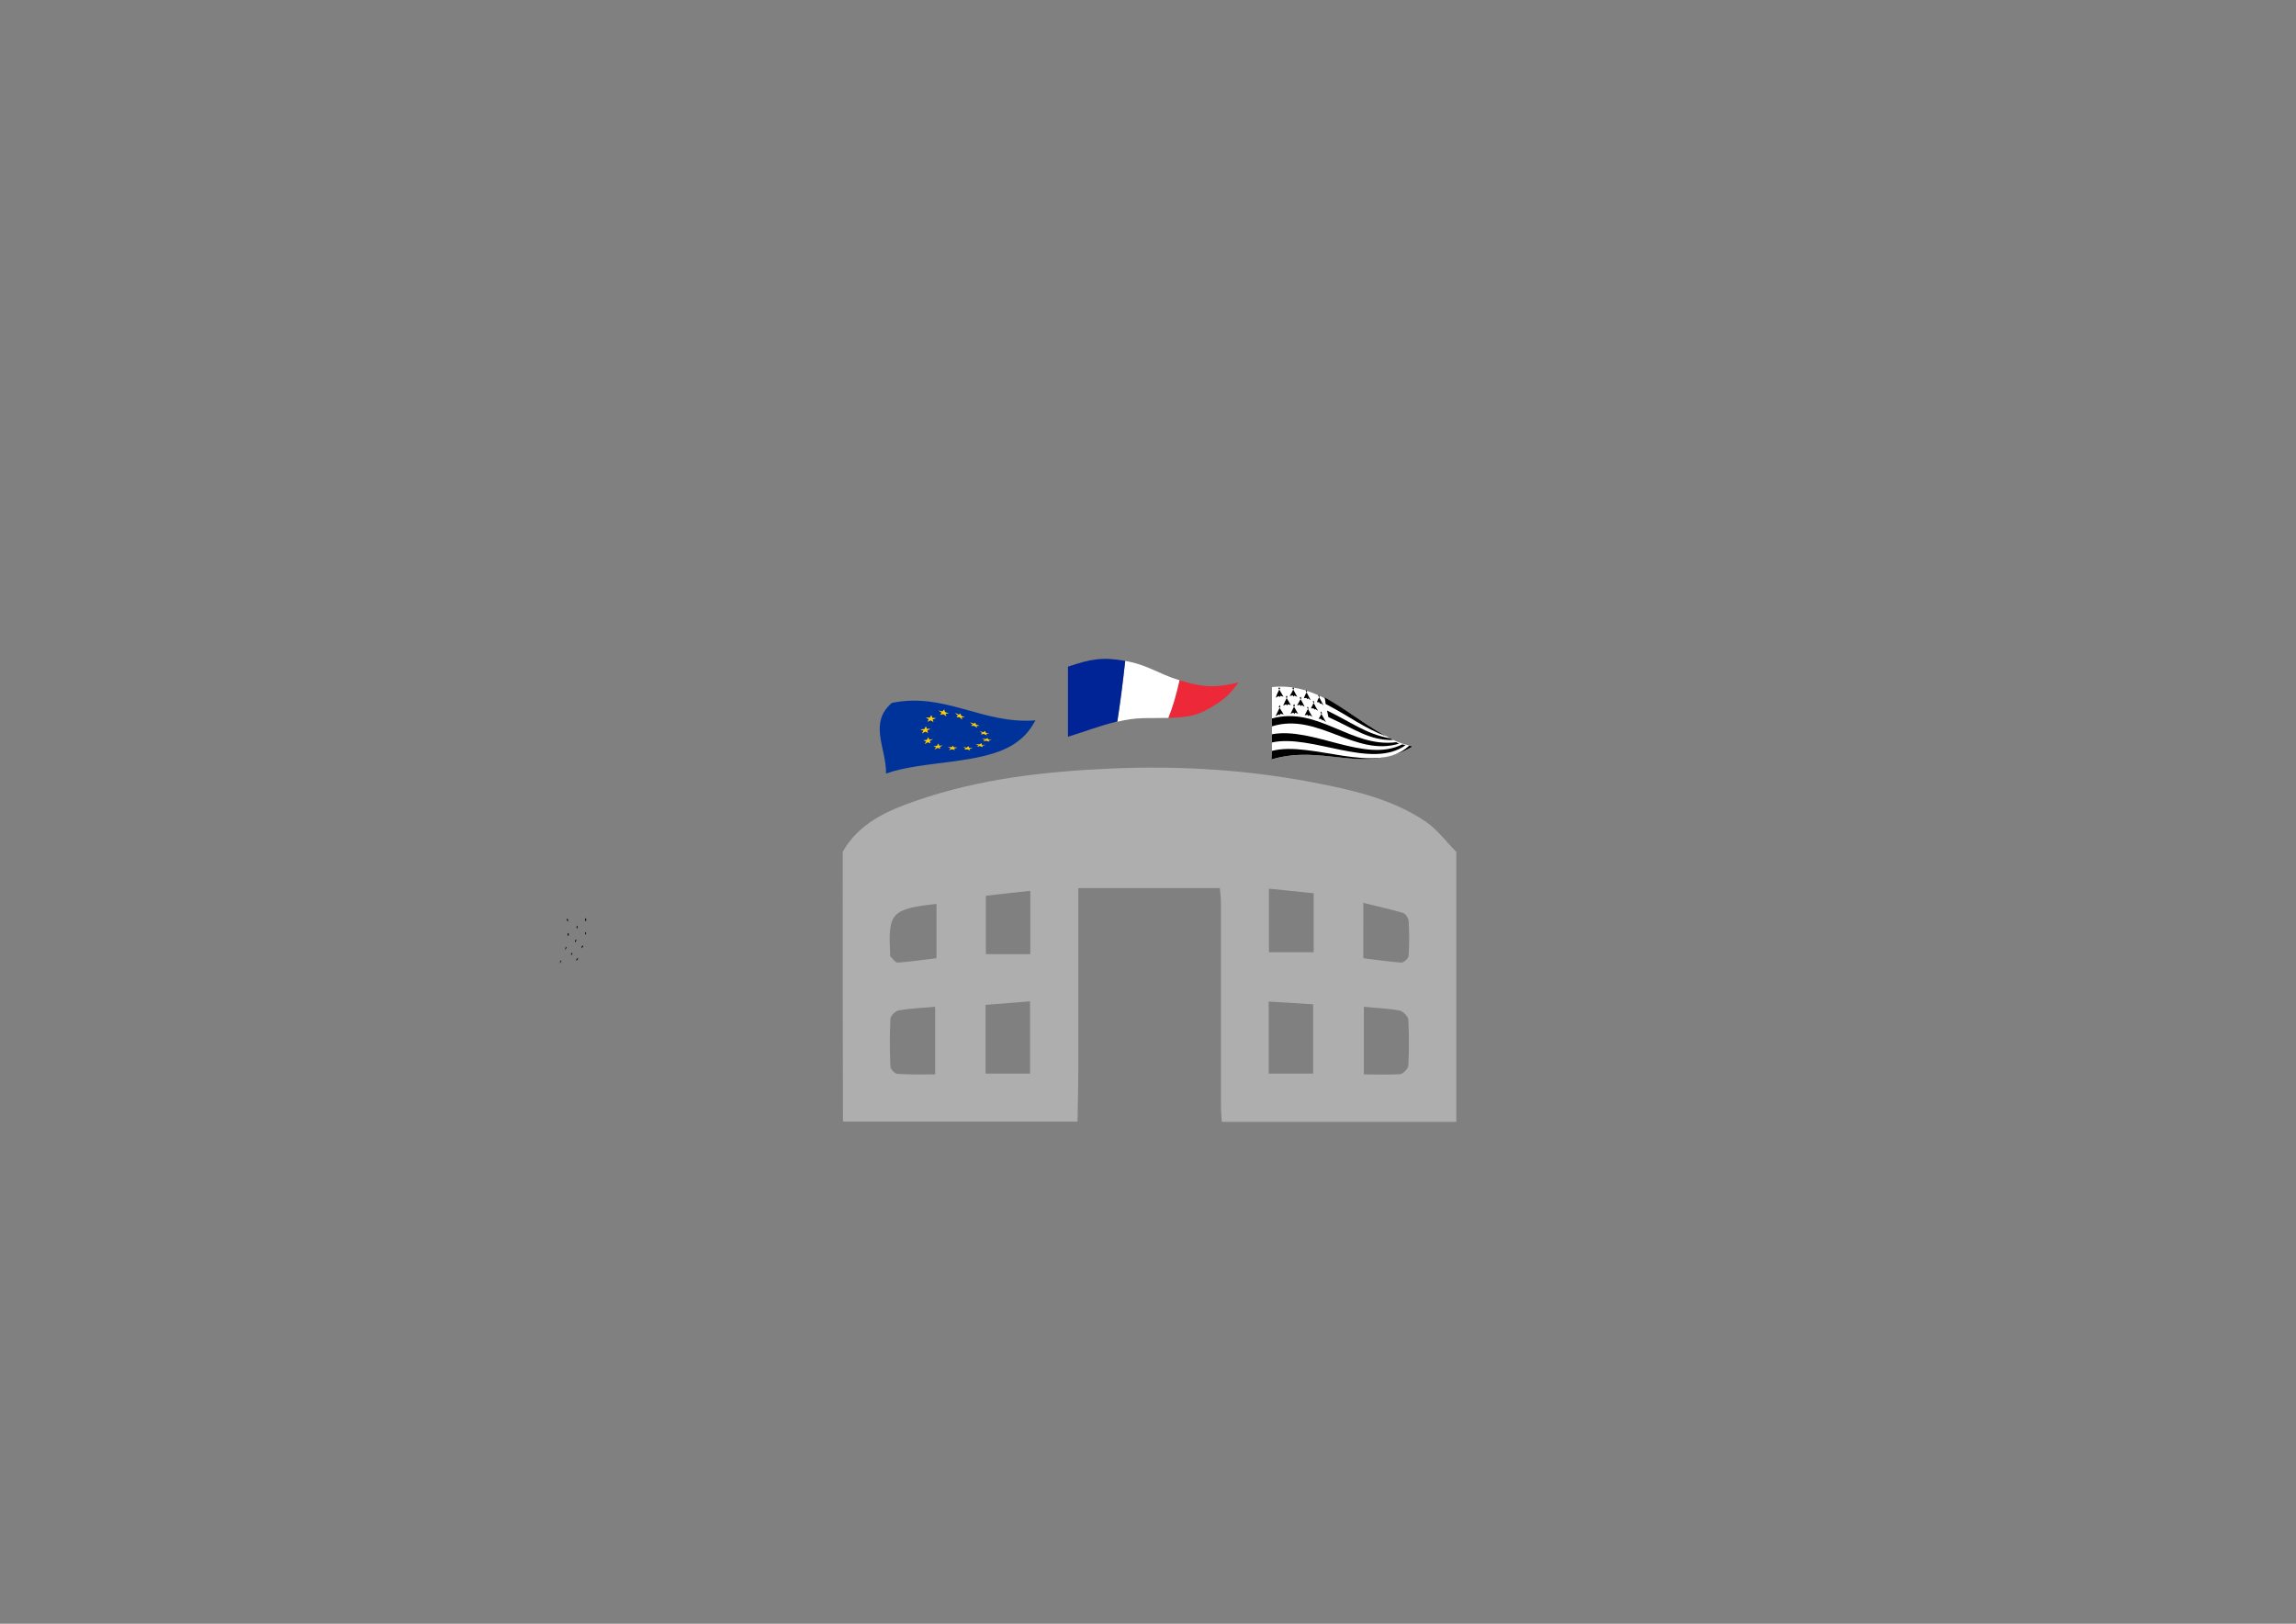 <?xml version="1.0" encoding="utf-8"?>
<!-- Generator: Adobe Illustrator 22.0.0, SVG Export Plug-In . SVG Version: 6.00 Build 0)  -->
<svg version="1.1" id="Calque_1" xmlns="http://www.w3.org/2000/svg" xmlns:xlink="http://www.w3.org/1999/xlink" x="0px" y="0px"
	 viewBox="0 0 841.9 595.3" style="enable-background:new 0 0 841.9 595.3;" xml:space="preserve">
<rect x="0" y="0" width="841.9" height="595.3" fill="#808080" stroke="none"/>
<style type="text/css">
	.st0{display:none;fill:#FFFFFF;}
	.st1{fill:#AEAEAE;}
	.st2{fill:#003399;}
	.st3{fill:#FFCC00;}
	.st4{fill:#ED2939;}
	.st5{fill:#FFFFFF;}
	.st6{fill:#002395;}
</style>
<rect x="299" y="176.3" class="st0" width="245" height="244.9"/>
<g>
	<path class="st1" d="M309,312.3c6-10.6,16.4-15.1,27.1-18.8c22.8-7.9,46.5-10.6,70.4-11.7c26-1.2,51.8,0.4,77.3,5.5
		c13.7,2.7,27.3,6,39.1,14c4.2,2.9,7.4,7.3,11.1,11c0,33,0,66,0,99c-28.7,0-57.3,0-86,0c-0.1-2-0.3-4-0.3-6c0-24.6,0-49.3,0-73.9
		c0-1.9-0.2-3.8-0.4-5.8c-17.5,0-34.3,0-51.9,0c0,2.2,0,4,0,5.8c0,20,0,40,0,59.9c0,6.6-0.2,13.3-0.3,19.9c-28.6,0-57.2,0-86,0
		C309,378.3,309,345.3,309,312.3z M377.7,393.6c0-9,0-17.5,0-26.5c-5.7,0.5-11,0.9-16.3,1.3c0,8.8,0,16.8,0,25.2
		C366.9,393.6,372.1,393.6,377.7,393.6z M481.5,393.6c0-8.7,0-16.9,0-25.4c-5.6-0.4-10.8-0.7-16.3-1c0,9.1,0,17.6,0,26.4
		C470.7,393.6,476,393.6,481.5,393.6z M342.9,393.9c0-8.6,0-16.6,0-24.8c-4.7,0.4-9.1,0.6-13.3,1.3c-1.2,0.2-3.1,2-3.1,3.2
		c-0.3,5.8-0.3,11.6,0,17.4c0,1,1.6,2.6,2.5,2.7C333.6,394,338.2,393.9,342.9,393.9z M500.1,369.1c0,8.5,0,16.5,0,24.8
		c4.8,0,9.1,0.2,13.3-0.1c1.1-0.1,2.9-2,3-3.1c0.3-5.6,0.3-11.3,0-16.9c-0.1-1.2-1.9-3-3.1-3.3C509.2,369.7,504.8,369.6,500.1,369.1
		z M377.8,326.6c-5.8,0.6-11.1,1.2-16.3,1.8c0,7.6,0,14.6,0,21.4c5.6,0,10.9,0,16.3,0C377.8,342.1,377.8,334.8,377.8,326.6z
		 M465.3,325.8c0,8.1,0,15.5,0,23.3c5.6,0,11,0,16.4,0c0-7.1,0-14.2,0-21.6C476.3,326.9,471.1,326.4,465.3,325.8z M343.4,351.3
		c0-3.8,0-7,0-10.1c0-3.2,0-6.5,0-9.8c-16.5,1.8-17.8,3.3-17,18.1c0,0.3-0.1,0.8,0,1c0.9,0.9,1.9,2.5,2.8,2.4
		C333.7,352.6,338.3,351.9,343.4,351.3z M499.9,351.3c4.8,0.6,9.4,1.3,13.9,1.6c0.9,0.1,2.6-1.5,2.7-2.4c0.3-4.3,0.3-8.6,0-13
		c-0.1-1-1.1-2.5-2-2.8c-4.7-1.4-9.5-2.4-14.6-3.7C499.9,338.1,499.9,344.3,499.9,351.3z"/>
</g>
<g>
	<g>
		<path class="st2" d="M327,257.7c19.6-4,33.2,7.9,52.7,6.4c-2.6,4.5-4.2,6.1-7.6,8.5c-11.6,7.8-33.6,6.1-47.2,11
			C325,274.2,318.4,265.2,327,257.7z"/>
		<g>
			<g>
				<path id="t_360_" class="st3" d="M353.8,263c-0.7-0.3-1.1-0.5-1.8-0.8c0,0.2-0.1,0.3-0.1,0.5C352.6,262.8,353,262.9,353.8,263z"
					/>
				<path id="t_359_" class="st3" d="M353.8,263c-0.6,0-1,0-1.6-0.1c-0.2-0.3-0.3-0.4-0.4-0.7C352.5,262.6,352.9,262.7,353.8,263z"
					/>
				<path id="t_358_" class="st3" d="M352.8,263.8c-0.1-0.5-0.2-0.7-0.3-1.2c-0.4-0.1-0.5-0.1-0.9-0.2
					C352.1,263,352.3,263.3,352.8,263.8z"/>
				<path id="t_357_" class="st3" d="M352.8,263.8c-0.5-0.5-0.8-0.7-1.3-1.3c0.3-0.1,0.4-0.1,0.6-0.2
					C352.4,263,352.6,263.3,352.8,263.8z"/>
				<path id="t_356_" class="st3" d="M352.2,261.6c-0.4,0.2-0.5,0.4-0.8,0.7c0.4,0.2,0.5,0.3,0.8,0.6
					C352.2,262.3,352.2,262,352.2,261.6z"/>
				<path id="t_355_" class="st3" d="M352.2,261.6c0.1,0.4,0.2,0.7,0.3,1.2c-0.4-0.1-0.5-0.1-0.9-0.2
					C351.9,262.1,351.9,261.9,352.2,261.6z"/>
				<path id="t_354_" class="st3" d="M350.2,261.4c0.8,0.3,1.2,0.5,1.9,0.9c0,0.2-0.1,0.3-0.1,0.5
					C351.3,262.2,351,261.9,350.2,261.4z"/>
				<path id="t_353_" class="st3" d="M350.2,261.4c0.6,0.5,0.9,0.8,1.4,1.3c0.3-0.1,0.4-0.1,0.6-0.2
					C351.5,262.1,351.1,261.8,350.2,261.4z"/>
				<path id="t_352_" class="st3" d="M350.7,262.9c0.3-0.3,0.5-0.5,0.8-0.8c0.3,0.2,0.5,0.3,0.8,0.6
					C351.7,262.8,351.4,262.8,350.7,262.9z"/>
				<path id="t_351_" class="st3" d="M350.7,262.9c0.7,0,1,0,1.6,0c-0.2-0.3-0.3-0.4-0.4-0.7C351.4,262.5,351.2,262.6,350.7,262.9z"
					/>
			</g>
			<g>
				<path id="t_350_" class="st3" d="M349.5,273.4c-0.3,0.3-0.5,0.5-0.8,0.8c0.3,0.1,0.5,0.1,0.8,0.2
					C349.5,274,349.5,273.8,349.5,273.4z"/>
				<path id="t_349_" class="st3" d="M349.5,273.4c0.1,0.4,0.2,0.5,0.3,0.9c-0.4,0-0.5,0-0.9,0.1C349.2,274,349.3,273.8,349.5,273.4
					z"/>
				<path id="t_348_" class="st3" d="M351.1,274.1c-0.7-0.1-1.1-0.1-1.8-0.2c0,0.2-0.1,0.3-0.1,0.4
					C349.9,274.3,350.3,274.2,351.1,274.1z"/>
				<path id="t_347_" class="st3" d="M351.1,274.1c-0.6,0.1-1,0.2-1.6,0.4c-0.2-0.2-0.3-0.2-0.4-0.4
					C349.8,274.1,350.2,274.1,351.1,274.1z"/>
				<path id="t_346_" class="st3" d="M350.1,275c-0.1-0.3-0.2-0.5-0.3-0.8c-0.4,0-0.5,0-0.9,0.1C349.4,274.6,349.6,274.7,350.1,275z
					"/>
				<path id="t_345_" class="st3" d="M350.1,275c-0.5-0.2-0.8-0.3-1.3-0.6c0.2-0.1,0.4-0.2,0.6-0.3
					C349.7,274.5,349.9,274.7,350.1,275z"/>
				<path id="t_344_" class="st3" d="M347.6,273.9c0.7,0,1.1,0,1.8,0.1c0,0.2-0.1,0.3-0.1,0.4C348.6,274.2,348.3,274.1,347.6,273.9z
					"/>
				<path id="t_343_" class="st3" d="M347.6,273.9c0.5,0.2,0.8,0.3,1.3,0.6c0.2-0.1,0.4-0.2,0.6-0.3
					C348.8,274.1,348.4,274,347.6,273.9z"/>
				<path id="t_342_" class="st3" d="M348,275c0.3-0.3,0.5-0.5,0.8-0.8c0.3,0.1,0.5,0.1,0.8,0.2C349,274.5,348.7,274.7,348,275z"/>
				<path id="t_341_" class="st3" d="M348,275c0.6-0.2,1-0.3,1.6-0.5c-0.2-0.2-0.3-0.2-0.4-0.4C348.7,274.4,348.5,274.6,348,275z"/>
			</g>
			<g>
				<path id="t_340_" class="st3" d="M339.5,266.3c-0.3,0.5-0.4,0.8-0.7,1.3c0.4,0.1,0.5,0.1,0.9,0.2
					C339.6,267.2,339.5,266.9,339.5,266.3z"/>
				<path id="t_339_" class="st3" d="M339.5,266.3c0.2,0.5,0.3,0.8,0.5,1.3c-0.4,0.1-0.6,0.2-0.9,0.3
					C339.2,267.2,339.3,266.9,339.5,266.3z"/>
				<path id="t_338_" class="st3" d="M341.2,267.2c-0.8,0-1.1,0-1.9,0.1c0,0.3,0,0.4-0.1,0.7C340,267.6,340.4,267.5,341.2,267.2z"/>
				<path id="t_337_" class="st3" d="M341.2,267.2c-0.7,0.3-1,0.5-1.6,0.8c-0.2-0.2-0.3-0.3-0.5-0.5
					C339.9,267.4,340.3,267.3,341.2,267.2z"/>
				<path id="t_336_" class="st3" d="M340.3,268.7c-0.2-0.5-0.3-0.7-0.4-1.2c-0.4,0.1-0.6,0.2-0.9,0.3
					C339.5,268.1,339.8,268.3,340.3,268.7z"/>
				<path id="t_335_" class="st3" d="M340.3,268.7c-0.6-0.3-0.9-0.4-1.4-0.7c0.2-0.2,0.4-0.4,0.6-0.6
					C339.8,267.9,340,268.2,340.3,268.7z"/>
				<path id="t_334_" class="st3" d="M337.5,267.4c0.8-0.1,1.1-0.1,1.9-0.1c0,0.3,0,0.4-0.1,0.7
					C338.7,267.7,338.3,267.6,337.5,267.4z"/>
				<path id="t_333_" class="st3" d="M337.5,267.4c0.6,0.3,0.9,0.4,1.5,0.7c0.2-0.2,0.4-0.4,0.6-0.6
					C338.8,267.4,338.4,267.4,337.5,267.4z"/>
				<path id="t_332_" class="st3" d="M338.1,268.9c0.3-0.6,0.4-0.8,0.7-1.4c0.4,0.1,0.5,0.1,0.9,0.2
					C339.1,268.1,338.7,268.4,338.1,268.9z"/>
				<path id="t_331_" class="st3" d="M338.1,268.9c0.6-0.4,1-0.6,1.6-0.9c-0.2-0.2-0.3-0.3-0.5-0.5
					C338.8,268,338.5,268.3,338.1,268.9z"/>
			</g>
			<g>
				<path id="t_330_" class="st3" d="M344.7,262.1c0.7-0.2,1-0.3,1.7-0.4c-0.2-0.3-0.3-0.4-0.5-0.7
					C345.4,261.5,345.2,261.7,344.7,262.1z"/>
				<path id="t_329_" class="st3" d="M344.7,262.1c0.3-0.4,0.5-0.7,0.8-1.1c0.4,0.2,0.5,0.3,0.9,0.4
					C345.7,261.7,345.4,261.8,344.7,262.1z"/>
				<path id="t_328_" class="st3" d="M344.2,260.5c0.6,0.4,0.9,0.7,1.5,1.1c0.3-0.2,0.4-0.2,0.7-0.4
					C345.5,261,345.1,260.8,344.2,260.5z"/>
				<path id="t_327_" class="st3" d="M344.2,260.5c0.8,0.2,1.2,0.3,2,0.5c0,0.3-0.1,0.4-0.1,0.6C345.3,261.2,345,261,344.2,260.5z"
					/>
				<path id="t_326_" class="st3" d="M346.2,260.1c-0.3,0.4-0.5,0.6-0.8,1c0.4,0.2,0.5,0.3,0.9,0.4
					C346.3,261,346.3,260.7,346.2,260.1z"/>
				<path id="t_325_" class="st3" d="M346.2,260.1c0.2,0.5,0.2,0.8,0.4,1.4c-0.4,0-0.6,0-1,0C345.9,260.9,346,260.6,346.2,260.1z"/>
				<path id="t_324_" class="st3" d="M347,262.6c-0.6-0.4-0.9-0.7-1.5-1.1c0.3-0.2,0.4-0.2,0.7-0.4
					C346.5,261.8,346.7,262.1,347,262.6z"/>
				<path id="t_323_" class="st3" d="M347,262.6c-0.2-0.5-0.2-0.8-0.4-1.3c-0.4,0-0.6,0-1,0C346.2,261.8,346.4,262.1,347,262.6z"/>
				<path id="t_322_" class="st3" d="M347.9,261.5c-0.7,0.1-1,0.1-1.7,0.3c-0.2-0.3-0.3-0.4-0.5-0.7
					C346.6,261.2,347.1,261.3,347.9,261.5z"/>
				<path id="t_321_" class="st3" d="M347.9,261.5c-0.8-0.2-1.2-0.4-2-0.6c0,0.3-0.1,0.4-0.1,0.6
					C346.7,261.5,347.1,261.5,347.9,261.5z"/>
			</g>
			<g>
				<path id="t_320_" class="st3" d="M340.1,264.6c0.7-0.3,1-0.5,1.7-0.7c-0.2-0.2-0.3-0.4-0.5-0.6
					C340.8,263.8,340.5,264.1,340.1,264.6z"/>
				<path id="t_319_" class="st3" d="M340.1,264.6c0.3-0.5,0.4-0.8,0.7-1.3c0.4,0.1,0.5,0.2,0.9,0.3
					C341.1,264,340.7,264.2,340.1,264.6z"/>
				<path id="t_318_" class="st3" d="M339.5,263.1c0.6,0.3,0.9,0.5,1.5,0.9c0.3-0.2,0.4-0.3,0.6-0.5
					C340.8,263.3,340.4,263.2,339.5,263.1z"/>
				<path id="t_317_" class="st3" d="M339.5,263.1c0.8,0,1.2,0,2,0.1c0,0.3,0,0.4-0.1,0.7C340.7,263.5,340.3,263.4,339.5,263.1z"/>
				<path id="t_316_" class="st3" d="M341.5,262.2c-0.3,0.5-0.5,0.8-0.8,1.3c0.4,0.1,0.5,0.2,0.9,0.3
					C341.6,263.1,341.6,262.8,341.5,262.2z"/>
				<path id="t_315_" class="st3" d="M341.5,262.2c0.2,0.5,0.3,0.8,0.4,1.3c-0.4,0.1-0.6,0.1-1,0.1
					C341.2,263.1,341.3,262.8,341.5,262.2z"/>
				<path id="t_314_" class="st3" d="M342.3,264.7c-0.6-0.4-0.9-0.5-1.5-0.9c0.3-0.2,0.4-0.3,0.6-0.5
					C341.8,263.9,342,264.2,342.3,264.7z"/>
				<path id="t_313_" class="st3" d="M342.3,264.7c-0.2-0.5-0.3-0.8-0.4-1.3c-0.4,0.1-0.6,0.1-1,0.1
					C341.5,264,341.8,264.3,342.3,264.7z"/>
				<path id="t_312_" class="st3" d="M343.2,263.3c-0.7,0.2-1,0.4-1.7,0.6c-0.2-0.2-0.3-0.4-0.5-0.6
					C341.9,263.3,342.4,263.3,343.2,263.3z"/>
				<path id="t_311_" class="st3" d="M343.2,263.3c-0.8-0.1-1.2-0.1-1.9-0.2c0,0.3,0,0.4-0.1,0.7C342,263.6,342.4,263.5,343.2,263.3
					z"/>
			</g>
			<g>
				<path id="t_310_" class="st3" d="M339.1,272.8c0.6-0.4,0.9-0.6,1.6-1c-0.2-0.2-0.3-0.3-0.5-0.5
					C339.7,271.9,339.5,272.2,339.1,272.8z"/>
				<path id="t_309_" class="st3" d="M339.1,272.8c0.3-0.5,0.4-0.8,0.7-1.3c0.3,0,0.5,0.1,0.9,0.1C340,272,339.7,272.3,339.1,272.8z
					"/>
				<path id="t_308_" class="st3" d="M338.6,271.4c0.6,0.2,0.9,0.3,1.4,0.6c0.2-0.2,0.4-0.4,0.6-0.6
					C339.8,271.4,339.4,271.4,338.6,271.4z"/>
				<path id="t_307_" class="st3" d="M338.6,271.4c0.7-0.1,1.1-0.1,1.9-0.2c0,0.3,0,0.4-0.1,0.6
					C339.6,271.7,339.3,271.6,338.6,271.4z"/>
				<path id="t_306_" class="st3" d="M340.4,270.3c-0.3,0.5-0.4,0.8-0.7,1.3c0.3,0,0.5,0.1,0.9,0.1
					C340.5,271.1,340.5,270.9,340.4,270.3z"/>
				<path id="t_305_" class="st3" d="M340.4,270.3c0.2,0.5,0.3,0.7,0.4,1.2c-0.4,0.1-0.5,0.2-0.9,0.3
					C340.1,271.2,340.2,270.9,340.4,270.3z"/>
				<path id="t_304_" class="st3" d="M341.2,272.5c-0.6-0.2-0.8-0.3-1.4-0.6c0.2-0.2,0.4-0.4,0.6-0.6
					C340.8,271.8,340.9,272,341.2,272.5z"/>
				<path id="t_303_" class="st3" d="M341.2,272.5c-0.2-0.4-0.2-0.7-0.4-1.1c-0.4,0.1-0.5,0.2-0.9,0.3
					C340.5,272,340.7,272.2,341.2,272.5z"/>
				<path id="t_302_" class="st3" d="M342.1,271c-0.6,0.3-1,0.5-1.6,0.9c-0.2-0.2-0.3-0.3-0.5-0.5
					C340.8,271.3,341.3,271.2,342.1,271z"/>
				<path id="t_301_" class="st3" d="M342.1,271c-0.7,0.1-1.1,0.1-1.8,0.2c0,0.3,0,0.4-0.1,0.6C340.9,271.5,341.3,271.3,342.1,271z"
					/>
			</g>
			<g>
				<path id="t_300_" class="st3" d="M342.7,274.8c0.6-0.4,0.9-0.5,1.6-0.9c-0.2-0.2-0.3-0.2-0.5-0.4
					C343.4,274.1,343.2,274.3,342.7,274.8z"/>
				<path id="t_299_" class="st3" d="M342.7,274.8c0.3-0.5,0.4-0.7,0.7-1.1c0.3,0,0.5,0,0.8,0.1
					C343.6,274.1,343.3,274.4,342.7,274.8z"/>
				<path id="t_298_" class="st3" d="M342.3,273.6c0.5,0.2,0.8,0.3,1.4,0.5c0.2-0.2,0.4-0.3,0.6-0.5
					C343.4,273.6,343,273.6,342.3,273.6z"/>
				<path id="t_297_" class="st3" d="M342.3,273.6c0.7-0.1,1.1-0.1,1.8-0.2c0,0.2-0.1,0.3-0.1,0.6
					C343.3,273.8,343,273.8,342.3,273.6z"/>
				<path id="t_296_" class="st3" d="M344.1,272.6c-0.3,0.4-0.4,0.7-0.7,1.1c0.3,0,0.5,0,0.8,0.1
					C344.2,273.4,344.2,273.1,344.1,272.6z"/>
				<path id="t_295_" class="st3" d="M344.1,272.6c0.2,0.4,0.2,0.6,0.4,1c-0.4,0.1-0.5,0.2-0.9,0.3
					C343.8,273.4,343.9,273.2,344.1,272.6z"/>
				<path id="t_294_" class="st3" d="M344.8,274.5c-0.5-0.2-0.8-0.3-1.3-0.4c0.2-0.2,0.4-0.3,0.6-0.5
					C344.4,273.9,344.5,274.1,344.8,274.5z"/>
				<path id="t_293_" class="st3" d="M344.8,274.5c-0.1-0.4-0.2-0.6-0.4-1c-0.4,0.1-0.5,0.2-0.9,0.3
					C344.1,274.1,344.3,274.2,344.8,274.5z"/>
				<path id="t_292_" class="st3" d="M345.7,273.3c-0.6,0.3-1,0.4-1.6,0.8c-0.2-0.2-0.3-0.2-0.5-0.4
					C344.5,273.5,344.9,273.4,345.7,273.3z"/>
				<path id="t_291_" class="st3" d="M345.7,273.3c-0.7,0.1-1.1,0.1-1.8,0.2c0,0.2-0.1,0.3-0.1,0.6
					C344.6,273.7,344.9,273.5,345.7,273.3z"/>
			</g>
			<g>
				<path id="t_290_" class="st3" d="M359.6,269.2c0.7-0.1,1-0.1,1.7-0.1c-0.2-0.2-0.3-0.3-0.5-0.4
					C360.4,268.8,360.1,269,359.6,269.2z"/>
				<path id="t_289_" class="st3" d="M359.6,269.2c0.3-0.3,0.5-0.4,0.8-0.6c0.3,0.1,0.5,0.2,0.9,0.3
					C360.6,269,360.3,269.1,359.6,269.2z"/>
				<path id="t_288_" class="st3" d="M359.2,268.1c0.6,0.4,0.8,0.5,1.4,0.8c0.3-0.1,0.4-0.1,0.6-0.2
					C360.4,268.5,360,268.4,359.2,268.1z"/>
				<path id="t_287_" class="st3" d="M359.2,268.1c0.8,0.2,1.1,0.3,1.9,0.5c0,0.2-0.1,0.2-0.1,0.4
					C360.3,268.6,359.9,268.5,359.2,268.1z"/>
				<path id="t_286_" class="st3" d="M361.2,268c-0.3,0.3-0.5,0.4-0.8,0.6c0.3,0.1,0.5,0.2,0.9,0.3
					C361.2,268.6,361.2,268.4,361.2,268z"/>
				<path id="t_285_" class="st3" d="M361.2,268c0.1,0.4,0.2,0.5,0.4,0.9c-0.4,0-0.6,0-0.9-0.1C360.8,268.5,360.9,268.3,361.2,268z"
					/>
				<path id="t_284_" class="st3" d="M361.9,269.6c-0.6-0.3-0.8-0.4-1.4-0.7c0.3-0.1,0.4-0.1,0.6-0.2
					C361.4,269.1,361.6,269.3,361.9,269.6z"/>
				<path id="t_283_" class="st3" d="M361.9,269.6c-0.2-0.3-0.2-0.5-0.4-0.8c-0.4,0-0.6,0-0.9-0.1
					C361.1,269.1,361.3,269.3,361.9,269.6z"/>
				<path id="t_282_" class="st3" d="M362.8,268.9c-0.7,0.1-1,0.1-1.7,0.2c-0.2-0.2-0.3-0.3-0.5-0.4
					C361.5,268.8,362,268.8,362.8,268.9z"/>
				<path id="t_281_" class="st3" d="M362.8,268.9c-0.8-0.1-1.2-0.2-1.9-0.4c0,0.2-0.1,0.2-0.1,0.4
					C361.6,268.9,362,268.9,362.8,268.9z"/>
			</g>
			<g>
				<path id="t_280_" class="st3" d="M356.1,266.1c0.7,0,1,0,1.6,0c-0.2-0.2-0.3-0.3-0.5-0.6C356.8,265.8,356.5,265.9,356.1,266.1z"
					/>
				<path id="t_279_" class="st3" d="M356.1,266.1c0.3-0.3,0.5-0.4,0.8-0.7c0.3,0.2,0.5,0.3,0.9,0.5
					C357.1,266,356.7,266,356.1,266.1z"/>
				<path id="t_278_" class="st3" d="M355.7,264.8c0.5,0.5,0.8,0.7,1.4,1.1c0.3-0.1,0.4-0.1,0.6-0.2
					C356.9,265.4,356.5,265.2,355.7,264.8z"/>
				<path id="t_277_" class="st3" d="M355.7,264.8c0.7,0.3,1.1,0.4,1.9,0.7c0,0.2-0.1,0.3-0.1,0.4
					C356.7,265.5,356.3,265.3,355.7,264.8z"/>
				<path id="t_276_" class="st3" d="M357.6,264.9c-0.3,0.3-0.5,0.4-0.8,0.7c0.3,0.2,0.5,0.3,0.9,0.5
					C357.6,265.5,357.6,265.3,357.6,264.9z"/>
				<path id="t_275_" class="st3" d="M357.6,264.9c0.1,0.4,0.2,0.6,0.4,1.1c-0.4-0.1-0.6-0.1-0.9-0.2
					C357.2,265.4,357.3,265.2,357.6,264.9z"/>
				<path id="t_274_" class="st3" d="M358.3,266.8c-0.6-0.4-0.8-0.6-1.4-1c0.3-0.1,0.4-0.1,0.6-0.2
					C357.8,266.1,358,266.4,358.3,266.8z"/>
				<path id="t_273_" class="st3" d="M358.3,266.8c-0.1-0.4-0.2-0.6-0.4-1c-0.4-0.1-0.6-0.1-0.9-0.2
					C357.5,266.1,357.7,266.4,358.3,266.8z"/>
				<path id="t_272_" class="st3" d="M359.2,266.1c-0.7,0-1,0-1.6,0c-0.2-0.2-0.3-0.3-0.5-0.6C357.9,265.8,358.4,265.9,359.2,266.1z
					"/>
				<path id="t_271_" class="st3" d="M359.2,266.1c-0.8-0.2-1.1-0.4-1.9-0.6c0,0.2-0.1,0.3-0.1,0.5C358,266,358.4,266,359.2,266.1z"
					/>
			</g>
			<g>
				<path id="t_270_" class="st3" d="M360.5,271.7c0.7-0.1,1-0.2,1.7-0.3c-0.2-0.1-0.3-0.2-0.5-0.3
					C361.2,271.4,361,271.5,360.5,271.7z"/>
				<path id="t_269_" class="st3" d="M360.5,271.7c0.3-0.2,0.5-0.4,0.8-0.6c0.4,0.1,0.5,0.1,0.9,0.2
					C361.5,271.5,361.2,271.6,360.5,271.7z"/>
				<path id="t_268_" class="st3" d="M360.1,270.8c0.6,0.3,0.8,0.4,1.4,0.6c0.3-0.1,0.4-0.1,0.7-0.2
					C361.3,271.1,360.9,271,360.1,270.8z"/>
				<path id="t_267_" class="st3" d="M360.1,270.8c0.8,0.1,1.1,0.2,1.9,0.2c0,0.1-0.1,0.2-0.1,0.4
					C361.2,271.2,360.8,271.1,360.1,270.8z"/>
				<path id="t_266_" class="st3" d="M362.1,270.6c-0.3,0.2-0.5,0.4-0.8,0.6c0.4,0.1,0.5,0.1,0.9,0.2
					C362.1,271,362.1,270.9,362.1,270.6z"/>
				<path id="t_265_" class="st3" d="M362.1,270.6c0.1,0.3,0.2,0.4,0.4,0.7c-0.4,0-0.6,0-1,0C361.7,271,361.8,270.9,362.1,270.6z"/>
				<path id="t_264_" class="st3" d="M362.8,271.9c-0.6-0.2-0.8-0.3-1.4-0.5c0.3-0.1,0.4-0.1,0.7-0.2
					C362.3,271.5,362.5,271.6,362.8,271.9z"/>
				<path id="t_263_" class="st3" d="M362.8,271.9c-0.1-0.3-0.2-0.4-0.4-0.7c-0.4,0-0.6,0-1,0C362,271.5,362.2,271.7,362.8,271.9z"
					/>
				<path id="t_262_" class="st3" d="M363.7,271.2c-0.7,0.1-1,0.2-1.7,0.3c-0.2-0.1-0.3-0.2-0.5-0.3
					C362.4,271.2,362.9,271.2,363.7,271.2z"/>
				<path id="t_261_" class="st3" d="M363.7,271.2c-0.8,0-1.2-0.1-1.9-0.1c0,0.1-0.1,0.2-0.1,0.4
					C362.5,271.3,362.9,271.3,363.7,271.2z"/>
			</g>
			<g>
				<path id="t_260_" class="st3" d="M358.2,273.7c0.7-0.1,1-0.2,1.6-0.3c-0.2-0.1-0.3-0.2-0.4-0.3
					C358.9,273.4,358.7,273.5,358.2,273.7z"/>
				<path id="t_259_" class="st3" d="M358.2,273.7c0.3-0.2,0.5-0.4,0.8-0.6c0.3,0.1,0.5,0.1,0.8,0.2
					C359.2,273.5,358.9,273.5,358.2,273.7z"/>
				<path id="t_258_" class="st3" d="M357.8,272.8c0.5,0.3,0.8,0.4,1.4,0.6c0.3-0.1,0.4-0.1,0.6-0.2
					C359,273.1,358.6,273,357.8,272.8z"/>
				<path id="t_257_" class="st3" d="M357.8,272.8c0.7,0.1,1.1,0.1,1.9,0.2c0,0.1-0.1,0.2-0.1,0.3
					C358.9,273.2,358.5,273.1,357.8,272.8z"/>
				<path id="t_256_" class="st3" d="M359.8,272.5c-0.3,0.2-0.5,0.4-0.8,0.6c0.3,0.1,0.5,0.1,0.8,0.2
					C359.8,273,359.8,272.9,359.8,272.5z"/>
				<path id="t_255_" class="st3" d="M359.8,272.5c0.1,0.3,0.2,0.4,0.3,0.7c-0.4,0-0.6,0-0.9,0C359.4,273,359.5,272.8,359.8,272.5z"
					/>
				<path id="t_254_" class="st3" d="M360.4,273.9c-0.6-0.2-0.8-0.3-1.4-0.5c0.3-0.1,0.4-0.1,0.6-0.2
					C360,273.4,360.1,273.6,360.4,273.9z"/>
				<path id="t_253_" class="st3" d="M360.4,273.9c-0.1-0.3-0.2-0.4-0.4-0.7c-0.4,0-0.6,0-0.9,0
					C359.6,273.5,359.9,273.6,360.4,273.9z"/>
				<path id="t_252_" class="st3" d="M361.4,273.1c-0.7,0.1-1,0.2-1.7,0.3c-0.2-0.1-0.3-0.2-0.4-0.3
					C360.1,273.2,360.5,273.2,361.4,273.1z"/>
				<path id="t_251_" class="st3" d="M361.4,273.1c-0.8,0-1.2,0-1.9-0.1c0,0.1-0.1,0.2-0.1,0.3C360.2,273.3,360.6,273.2,361.4,273.1
					z"/>
			</g>
			<g>
				<path id="t_250_" class="st3" d="M353.6,274.8c0.7-0.1,1-0.2,1.6-0.3c-0.2-0.1-0.3-0.2-0.4-0.4
					C354.3,274.4,354,274.6,353.6,274.8z"/>
				<path id="t_249_" class="st3" d="M353.6,274.8c0.3-0.3,0.5-0.4,0.8-0.6c0.3,0.1,0.5,0.1,0.8,0.2
					C354.6,274.6,354.2,274.7,353.6,274.8z"/>
				<path id="t_248_" class="st3" d="M353.2,273.9c0.5,0.3,0.8,0.4,1.3,0.6c0.3-0.1,0.4-0.1,0.6-0.2
					C354.4,274.1,354,274.1,353.2,273.9z"/>
				<path id="t_247_" class="st3" d="M353.2,273.9c0.7,0.1,1.1,0.2,1.8,0.3c0,0.1-0.1,0.2-0.1,0.4
					C354.2,274.3,353.9,274.1,353.2,273.9z"/>
				<path id="t_246_" class="st3" d="M355.1,273.6c-0.3,0.3-0.5,0.4-0.8,0.6c0.3,0.1,0.5,0.1,0.8,0.2
					C355.1,274.1,355.1,274,355.1,273.6z"/>
				<path id="t_245_" class="st3" d="M355.1,273.6c0.1,0.3,0.2,0.5,0.3,0.8c-0.4,0-0.5,0-0.9,0C354.7,274.1,354.9,273.9,355.1,273.6
					z"/>
				<path id="t_244_" class="st3" d="M355.7,275.1c-0.5-0.2-0.8-0.3-1.3-0.6c0.3-0.1,0.4-0.1,0.6-0.2
					C355.3,274.6,355.5,274.7,355.7,275.1z"/>
				<path id="t_243_" class="st3" d="M355.7,275.1c-0.1-0.3-0.2-0.4-0.3-0.7c-0.4,0-0.5,0-0.9,0C355,274.6,355.2,274.8,355.7,275.1z
					"/>
				<path id="t_242_" class="st3" d="M356.7,274.3c-0.7,0.1-1,0.2-1.6,0.3c-0.2-0.1-0.3-0.2-0.4-0.4
					C355.4,274.3,355.8,274.3,356.7,274.3z"/>
				<path id="t_241_" class="st3" d="M356.7,274.3c-0.7-0.1-1.1-0.1-1.8-0.2c0,0.1-0.1,0.2-0.1,0.4
					C355.5,274.4,355.9,274.4,356.7,274.3z"/>
			</g>
		</g>
	</g>
</g>
<g>
	<g>
		<path class="st4" d="M432.5,249.4c7.9,2.3,12,3.1,21.7,0.8c-3.1,4.1-4.7,5.6-8.1,7.9c-6.5,4.3-10.2,4.9-17.7,5.1
			C430.2,258.6,431,255.8,432.5,249.4z"/>
		<path class="st5" d="M412.6,242.3c8.4,1.5,12,4.7,19.9,7.1c-1.5,6.4-2.3,9.2-4.1,13.8c-7.6,0.2-11.4-0.4-18.7,1.4
			C410.9,256.7,411.5,252.1,412.6,242.3z"/>
		<path class="st6" d="M391.6,244.4c8.4-2.8,12.6-3.6,21-2.1c-1.1,9.7-1.7,14.4-2.9,22.2c-7.3,1.8-10.9,3.4-18.1,5.6
			C391.6,261,391.6,255.5,391.6,244.4z"/>
	</g>
</g>
<g>
	<g>
		<path class="st5" d="M466.4,251.9c16.3-1.8,27.9,10.3,41.2,17.6c4,2.3,5.6,3,10.5,4.2c-17.7,10.5-32.6-1-51.7,4.7
			C466.4,267,466.4,262.3,466.4,251.9z"/>
		<path d="M485.7,255.7c8.7,4.9,12.8,8.6,21.8,13.8c0.4,0.3,0.7,0.4,1.1,0.6c-8.9-3.4-13.4-7.3-22.5-12
			C486,257.1,485.9,256.6,485.7,255.7z"/>
		<path d="M486.6,260.5c9.5,4.6,14.3,8.6,23.2,10.2c0.4,0.3,0.7,0.4,1.1,0.6c-8.8,0.2-13.9-3.9-23.8-8.4
			C486.9,262,486.8,261.5,486.6,260.5z"/>
		<path d="M466.4,263.4c17-4.6,29.1,10.9,45.6,8.7c0.4,0.3,0.6,0.4,1.1,0.5c-16.2,5.1-29.8-11.6-46.7-6.3
			C466.4,265.1,466.4,264.5,466.4,263.4z"/>
		<path d="M466.4,269.2c15.1-2.8,34,10.7,47.8,3.7c0.5,0.1,0.7,0.2,1.2,0.3c-12.7,9.1-34.4-4.2-49-1
			C466.4,271,466.4,270.4,466.4,269.2z"/>
		<path d="M466.4,275.3c14.4-3.8,38.5,9.2,50.3-1.9c0.5,0.1,0.8,0.1,1.3,0.3c-17.7,10.5-32.6-1-51.7,4.7
			C466.4,277.1,466.4,276.5,466.4,275.3z"/>
		<g>
			<g id="ermine_32_">
				<g transform="rotate(-90 300,167.5)">
					<path id="s_98_" d="M469.1,252.8c-0.2,0.1-0.3,0.2-0.5,0.3c-0.3-0.1-0.5-0.1-0.8-0.1c0.3-0.1,0.5-0.2,0.8-0.4
						C468.8,252.7,468.9,252.7,469.1,252.8z"/>
				</g>
				<path id="s_97_" d="M469.1,252.8c-0.1-0.1-0.2-0.2-0.3-0.3c0.1-0.3,0.2-0.4,0.3-0.6c0.1,0.2,0.2,0.4,0.3,0.6
					C469.3,252.5,469.2,252.6,469.1,252.8z"/>
				<g transform="rotate(90 300,167.5)">
					<path id="s_96_" d="M469.1,252.8c0.2-0.1,0.3-0.2,0.5-0.3c0.3,0.1,0.5,0.1,0.8,0.2c-0.3,0.1-0.5,0.2-0.8,0.3
						C469.4,252.9,469.3,252.9,469.1,252.8z"/>
				</g>
				<path d="M469.1,252.8c0.6,1,0.9,1.5,1.5,2.6c-0.4-0.1-0.7-0.2-1.1-0.3c-0.1,0.2-0.2,0.3-0.3,0.5c-0.1-0.2-0.2-0.3-0.3-0.4
					c-0.5,0.2-0.7,0.3-1.1,0.6C468.2,254.5,468.5,253.9,469.1,252.8z"/>
			</g>
			<g>
				<g id="ermine_31_">
					<g transform="rotate(-90 300,167.5)">
						<path id="s_95_" d="M474.2,252.8c-0.2,0.1-0.3,0.1-0.4,0.2c-0.3-0.1-0.5-0.2-0.8-0.3c0.3-0.1,0.4-0.1,0.7-0.2
							C474,252.7,474.1,252.7,474.2,252.8z"/>
					</g>
					<path id="s_94_" d="M474.2,252.8c-0.1-0.2-0.2-0.2-0.3-0.4c0.1-0.2,0.2-0.3,0.3-0.5c0.1,0.2,0.2,0.4,0.3,0.6
						C474.4,252.6,474.3,252.7,474.2,252.8z"/>
					<g transform="rotate(90 300,167.5)">
						<path id="s_93_" d="M474.2,252.8c0.2-0.1,0.3-0.1,0.4-0.2c0.3,0.1,0.5,0.2,0.7,0.3c-0.3,0-0.4,0.1-0.7,0.1
							C474.5,253,474.4,252.9,474.2,252.8z"/>
					</g>
					<path d="M474.2,252.8c0.6,1.1,0.9,1.6,1.5,2.7c-0.4-0.2-0.6-0.3-1.1-0.5c-0.1,0.2-0.2,0.3-0.3,0.4c-0.1-0.2-0.2-0.3-0.3-0.5
						c-0.4,0.1-0.6,0.2-1.1,0.3C473.5,254.3,473.7,253.8,474.2,252.8z"/>
				</g>
				<g>
					<g id="ermine_30_">
						<g transform="rotate(-90 300,167.5)">
							<path id="s_92_" d="M479.1,253.8c-0.2,0-0.2,0.1-0.4,0.1c-0.3-0.2-0.4-0.3-0.7-0.4c0.3,0,0.4,0,0.7,0
								C478.8,253.6,478.9,253.7,479.1,253.8z"/>
						</g>
						<path id="s_91_" d="M479.1,253.8c-0.1-0.2-0.2-0.3-0.3-0.4c0.1-0.2,0.1-0.3,0.2-0.5c0.1,0.3,0.2,0.4,0.3,0.7
							C479.2,253.7,479.2,253.7,479.1,253.8z"/>
						<g transform="rotate(90 300,167.5)">
							<path id="s_90_" d="M479.1,253.8c0.2,0,0.2-0.1,0.4-0.1c0.3,0.2,0.4,0.3,0.7,0.5c-0.3,0-0.4,0-0.7,0
								C479.3,254,479.2,254,479.1,253.8z"/>
						</g>
						<path d="M479.1,253.8c0.6,1.1,0.9,1.7,1.5,2.9c-0.4-0.3-0.6-0.4-1-0.7c-0.1,0.1-0.1,0.2-0.2,0.4c-0.1-0.2-0.2-0.3-0.3-0.5
							c-0.4,0-0.6,0-1,0.1C478.4,255.1,478.6,254.7,479.1,253.8z"/>
					</g>
					<g>
						<g id="ermine_29_">
							<g transform="rotate(-90 300,167.5)">
								<path id="s_89_" d="M483.7,255.6c-0.1,0-0.2,0-0.4,0c-0.3-0.2-0.4-0.3-0.7-0.5c0.3,0,0.4,0,0.6,0.1
									C483.4,255.4,483.5,255.5,483.7,255.6z"/>
							</g>
							<path id="s_88_" d="M483.7,255.6c-0.1-0.2-0.2-0.3-0.3-0.5c0.1-0.2,0.1-0.3,0.2-0.4c0.1,0.3,0.2,0.4,0.3,0.7
								C483.8,255.5,483.8,255.5,483.7,255.6z"/>
							<g transform="rotate(90 300,167.5)">
								<path id="s_87_" d="M483.7,255.6c0.1,0,0.2,0,0.4,0c0.3,0.2,0.4,0.3,0.7,0.6c-0.3,0-0.4-0.1-0.6-0.1
									C483.9,255.9,483.8,255.8,483.7,255.6z"/>
							</g>
							<path d="M483.7,255.6c0.6,1.2,1,1.8,1.6,3c-0.4-0.3-0.6-0.5-1-0.8c-0.1,0.1-0.1,0.2-0.2,0.3c-0.1-0.2-0.2-0.3-0.3-0.6
								c-0.4,0-0.6-0.1-0.9-0.1C483.1,256.7,483.3,256.4,483.7,255.6z"/>
						</g>
						<g>
							<g id="ermine_28_">
								<g transform="rotate(-90 300,167.5)">
									<path id="s_86_" d="M471.8,255.9c-0.2,0.1-0.3,0.2-0.5,0.3c-0.3-0.1-0.5-0.1-0.8-0.2c0.3-0.1,0.5-0.2,0.8-0.3
										C471.5,255.8,471.6,255.8,471.8,255.9z"/>
								</g>
								<path id="s_85_" d="M471.8,255.9c-0.1-0.1-0.2-0.2-0.3-0.3c0.1-0.2,0.2-0.4,0.3-0.6c0.1,0.2,0.2,0.4,0.3,0.6
									C472,255.7,471.9,255.8,471.8,255.9z"/>
								<g transform="rotate(90 300,167.5)">
									<path id="s_84_" d="M471.8,255.9c0.2-0.1,0.3-0.1,0.5-0.2c0.3,0.1,0.5,0.1,0.8,0.2c-0.3,0.1-0.5,0.1-0.8,0.2
										C472.1,256,472,256,471.8,255.9z"/>
								</g>
								<path d="M471.8,255.9c0.6,1,0.9,1.5,1.5,2.6c-0.4-0.1-0.7-0.2-1.1-0.3c-0.1,0.2-0.2,0.3-0.3,0.5c-0.1-0.2-0.2-0.3-0.3-0.5
									c-0.4,0.2-0.7,0.3-1.1,0.5C471,257.5,471.3,257,471.8,255.9z"/>
							</g>
							<g id="ermine_27_">
								<g transform="rotate(-90 300,167.5)">
									<path id="s_83_" d="M476.9,256.3c-0.2,0.1-0.3,0.1-0.4,0.1c-0.3-0.1-0.5-0.2-0.8-0.3c0.3-0.1,0.4-0.1,0.7-0.1
										C476.6,256.1,476.7,256.2,476.9,256.3z"/>
								</g>
								<path id="s_82_" d="M476.9,256.3c-0.1-0.2-0.2-0.2-0.3-0.4c0.1-0.2,0.2-0.3,0.3-0.5c0.1,0.2,0.2,0.4,0.3,0.6
									C477.1,256.1,477,256.2,476.9,256.3z"/>
								<g transform="rotate(90 300,167.5)">
									<path id="s_81_" d="M476.9,256.3c0.2-0.1,0.3-0.1,0.4-0.1c0.3,0.2,0.5,0.2,0.8,0.4c-0.3,0-0.4,0-0.7,0.1
										C477.2,256.5,477.1,256.4,476.9,256.3z"/>
								</g>
								<path d="M476.9,256.3c0.6,1.1,0.9,1.6,1.5,2.8c-0.4-0.2-0.6-0.3-1.1-0.6c-0.1,0.2-0.2,0.2-0.3,0.4c-0.1-0.2-0.2-0.3-0.3-0.5
									c-0.4,0.1-0.6,0.1-1.1,0.2C476.2,257.7,476.4,257.2,476.9,256.3z"/>
							</g>
							<g>
								<g id="ermine_26_">
									<g transform="rotate(-90 300,167.5)">
										<path id="s_80_" d="M481.7,257.7c-0.2,0-0.2,0-0.4,0.1c-0.3-0.2-0.4-0.3-0.7-0.5c0.3,0,0.4,0,0.7,0
											C481.5,257.4,481.6,257.5,481.7,257.7z"/>
									</g>
									<path id="s_79_" d="M481.7,257.7c-0.1-0.2-0.2-0.3-0.3-0.4c0.1-0.2,0.1-0.3,0.2-0.5c0.1,0.3,0.2,0.4,0.3,0.7
										C481.9,257.5,481.8,257.6,481.7,257.7z"/>
									<g transform="rotate(90 300,167.5)">
										<path id="s_78_" d="M481.7,257.7c0.2,0,0.2,0,0.4-0.1c0.3,0.2,0.4,0.3,0.7,0.5c-0.3,0-0.4,0-0.7-0.1
											C482,257.9,481.9,257.8,481.7,257.7z"/>
									</g>
									<path d="M481.7,257.7c0.6,1.2,0.9,1.8,1.6,2.9c-0.4-0.3-0.6-0.4-1.1-0.7c-0.1,0.1-0.1,0.2-0.2,0.3
										c-0.1-0.2-0.2-0.3-0.3-0.5c-0.4,0-0.6,0-1,0C481.1,258.9,481.3,258.5,481.7,257.7z"/>
								</g>
								<g>
									<g id="ermine_25_">
										<g transform="rotate(-90 300,167.5)">
											<path id="s_77_" d="M469.2,259.5c-0.2,0.1-0.3,0.2-0.5,0.4c-0.3,0-0.5,0-0.8-0.1c0.3-0.2,0.5-0.3,0.8-0.4
												C468.9,259.4,469,259.4,469.2,259.5z"/>
										</g>
										<path id="s_76_" d="M469.2,259.5c-0.1-0.1-0.2-0.2-0.3-0.3c0.1-0.3,0.2-0.4,0.3-0.7c0.1,0.2,0.2,0.3,0.3,0.6
											C469.4,259.2,469.3,259.3,469.2,259.5z"/>
										<g transform="rotate(90 300,167.5)">
											<path id="s_75_" d="M469.2,259.5c0.2-0.1,0.3-0.2,0.5-0.3c0.3,0,0.5,0.1,0.8,0.1c-0.3,0.1-0.5,0.2-0.8,0.4
												C469.5,259.6,469.4,259.5,469.2,259.5z"/>
										</g>
										<path d="M469.2,259.5c0.6,1,0.9,1.5,1.5,2.4c-0.5-0.1-0.7-0.1-1.2-0.2c-0.1,0.2-0.2,0.3-0.3,0.6c-0.1-0.2-0.2-0.3-0.3-0.4
											c-0.5,0.3-0.7,0.4-1.2,0.7C468.3,261.3,468.6,260.7,469.2,259.5z"/>
									</g>
									<g>
										<g id="ermine_24_">
											<g transform="rotate(-90 300,167.5)">
												<path id="s_74_" d="M474.5,259.1c-0.2,0.1-0.3,0.1-0.5,0.2c-0.3-0.1-0.5-0.2-0.8-0.2c0.3-0.1,0.5-0.1,0.8-0.2
													C474.2,259,474.3,259,474.5,259.1z"/>
											</g>
											<path id="s_73_" d="M474.5,259.1c-0.1-0.1-0.2-0.2-0.3-0.4c0.1-0.2,0.2-0.3,0.3-0.6c0.1,0.2,0.2,0.4,0.3,0.6
												C474.7,258.9,474.6,259,474.5,259.1z"/>
											<g transform="rotate(90 300,167.5)">
												<path id="s_72_" d="M474.5,259.1c0.2-0.1,0.3-0.1,0.5-0.2c0.3,0.1,0.5,0.2,0.8,0.3c-0.3,0.1-0.5,0.1-0.8,0.2
													C474.8,259.3,474.7,259.2,474.5,259.1z"/>
											</g>
											<path d="M474.5,259.1c0.6,1,0.9,1.6,1.5,2.6c-0.4-0.2-0.7-0.3-1.1-0.4c-0.1,0.2-0.2,0.3-0.3,0.5
												c-0.1-0.2-0.2-0.3-0.3-0.5c-0.4,0.1-0.7,0.2-1.1,0.4C473.7,260.6,474,260.1,474.5,259.1z"/>
										</g>
										<g>
											<g id="ermine_23_">
												<g transform="rotate(-90 300,167.5)">
													<path id="s_71_" d="M479.6,259.9c-0.2,0-0.3,0.1-0.4,0.1c-0.3-0.2-0.5-0.2-0.8-0.4c0.3,0,0.4,0,0.7-0.1
														C479.3,259.7,479.4,259.8,479.6,259.9z"/>
												</g>
												<path id="s_70_" d="M479.6,259.9c-0.1-0.2-0.2-0.2-0.3-0.4c0.1-0.2,0.2-0.3,0.2-0.5c0.1,0.3,0.2,0.4,0.3,0.6
													C479.8,259.8,479.7,259.8,479.6,259.9z"/>
												<g transform="rotate(90 300,167.5)">
													<path id="s_69_" d="M479.6,259.9c0.2,0,0.3-0.1,0.4-0.1c0.3,0.2,0.5,0.3,0.8,0.4c-0.3,0-0.4,0-0.7,0
														C479.9,260.1,479.8,260.1,479.6,259.9z"/>
												</g>
												<path d="M479.6,259.9c0.6,1.1,0.9,1.7,1.6,2.9c-0.4-0.3-0.7-0.4-1.1-0.6c-0.1,0.1-0.2,0.2-0.3,0.4
													c-0.1-0.2-0.2-0.3-0.3-0.5c-0.4,0-0.6,0.1-1.1,0.1C478.9,261.2,479.2,260.8,479.6,259.9z"/>
											</g>
											<g>
												<g id="ermine_22_">
													<g transform="rotate(-90 300,167.5)">
														<path id="s_68_" d="M484.5,261.7c-0.2,0-0.2,0-0.4,0c-0.3-0.2-0.5-0.3-0.8-0.5c0.3,0,0.4,0,0.7,0.1
															C484.3,261.4,484.4,261.5,484.5,261.7z"/>
													</g>
													<path id="s_67_" d="M484.5,261.7c-0.1-0.2-0.2-0.3-0.3-0.5c0.1-0.2,0.1-0.3,0.2-0.4c0.1,0.3,0.2,0.4,0.4,0.7
														C484.7,261.5,484.6,261.6,484.5,261.7z"/>
													<g transform="rotate(90 300,167.5)">
														<path id="s_66_" d="M484.5,261.7c0.2,0,0.2,0,0.4,0c0.3,0.2,0.5,0.3,0.8,0.5c-0.3,0-0.4-0.1-0.7-0.1
															C484.8,261.9,484.7,261.8,484.5,261.7z"/>
													</g>
													<path d="M484.5,261.7c0.7,1.2,1,1.8,1.7,3c-0.5-0.3-0.7-0.5-1.1-0.8c-0.1,0.1-0.1,0.2-0.2,0.3
														c-0.1-0.2-0.2-0.3-0.4-0.6c-0.4,0-0.6-0.1-1-0.1C484,262.8,484.2,262.4,484.5,261.7z"/>
												</g>
											</g>
										</g>
									</g>
								</g>
							</g>
						</g>
					</g>
				</g>
			</g>
		</g>
	</g>
</g>
</svg>
